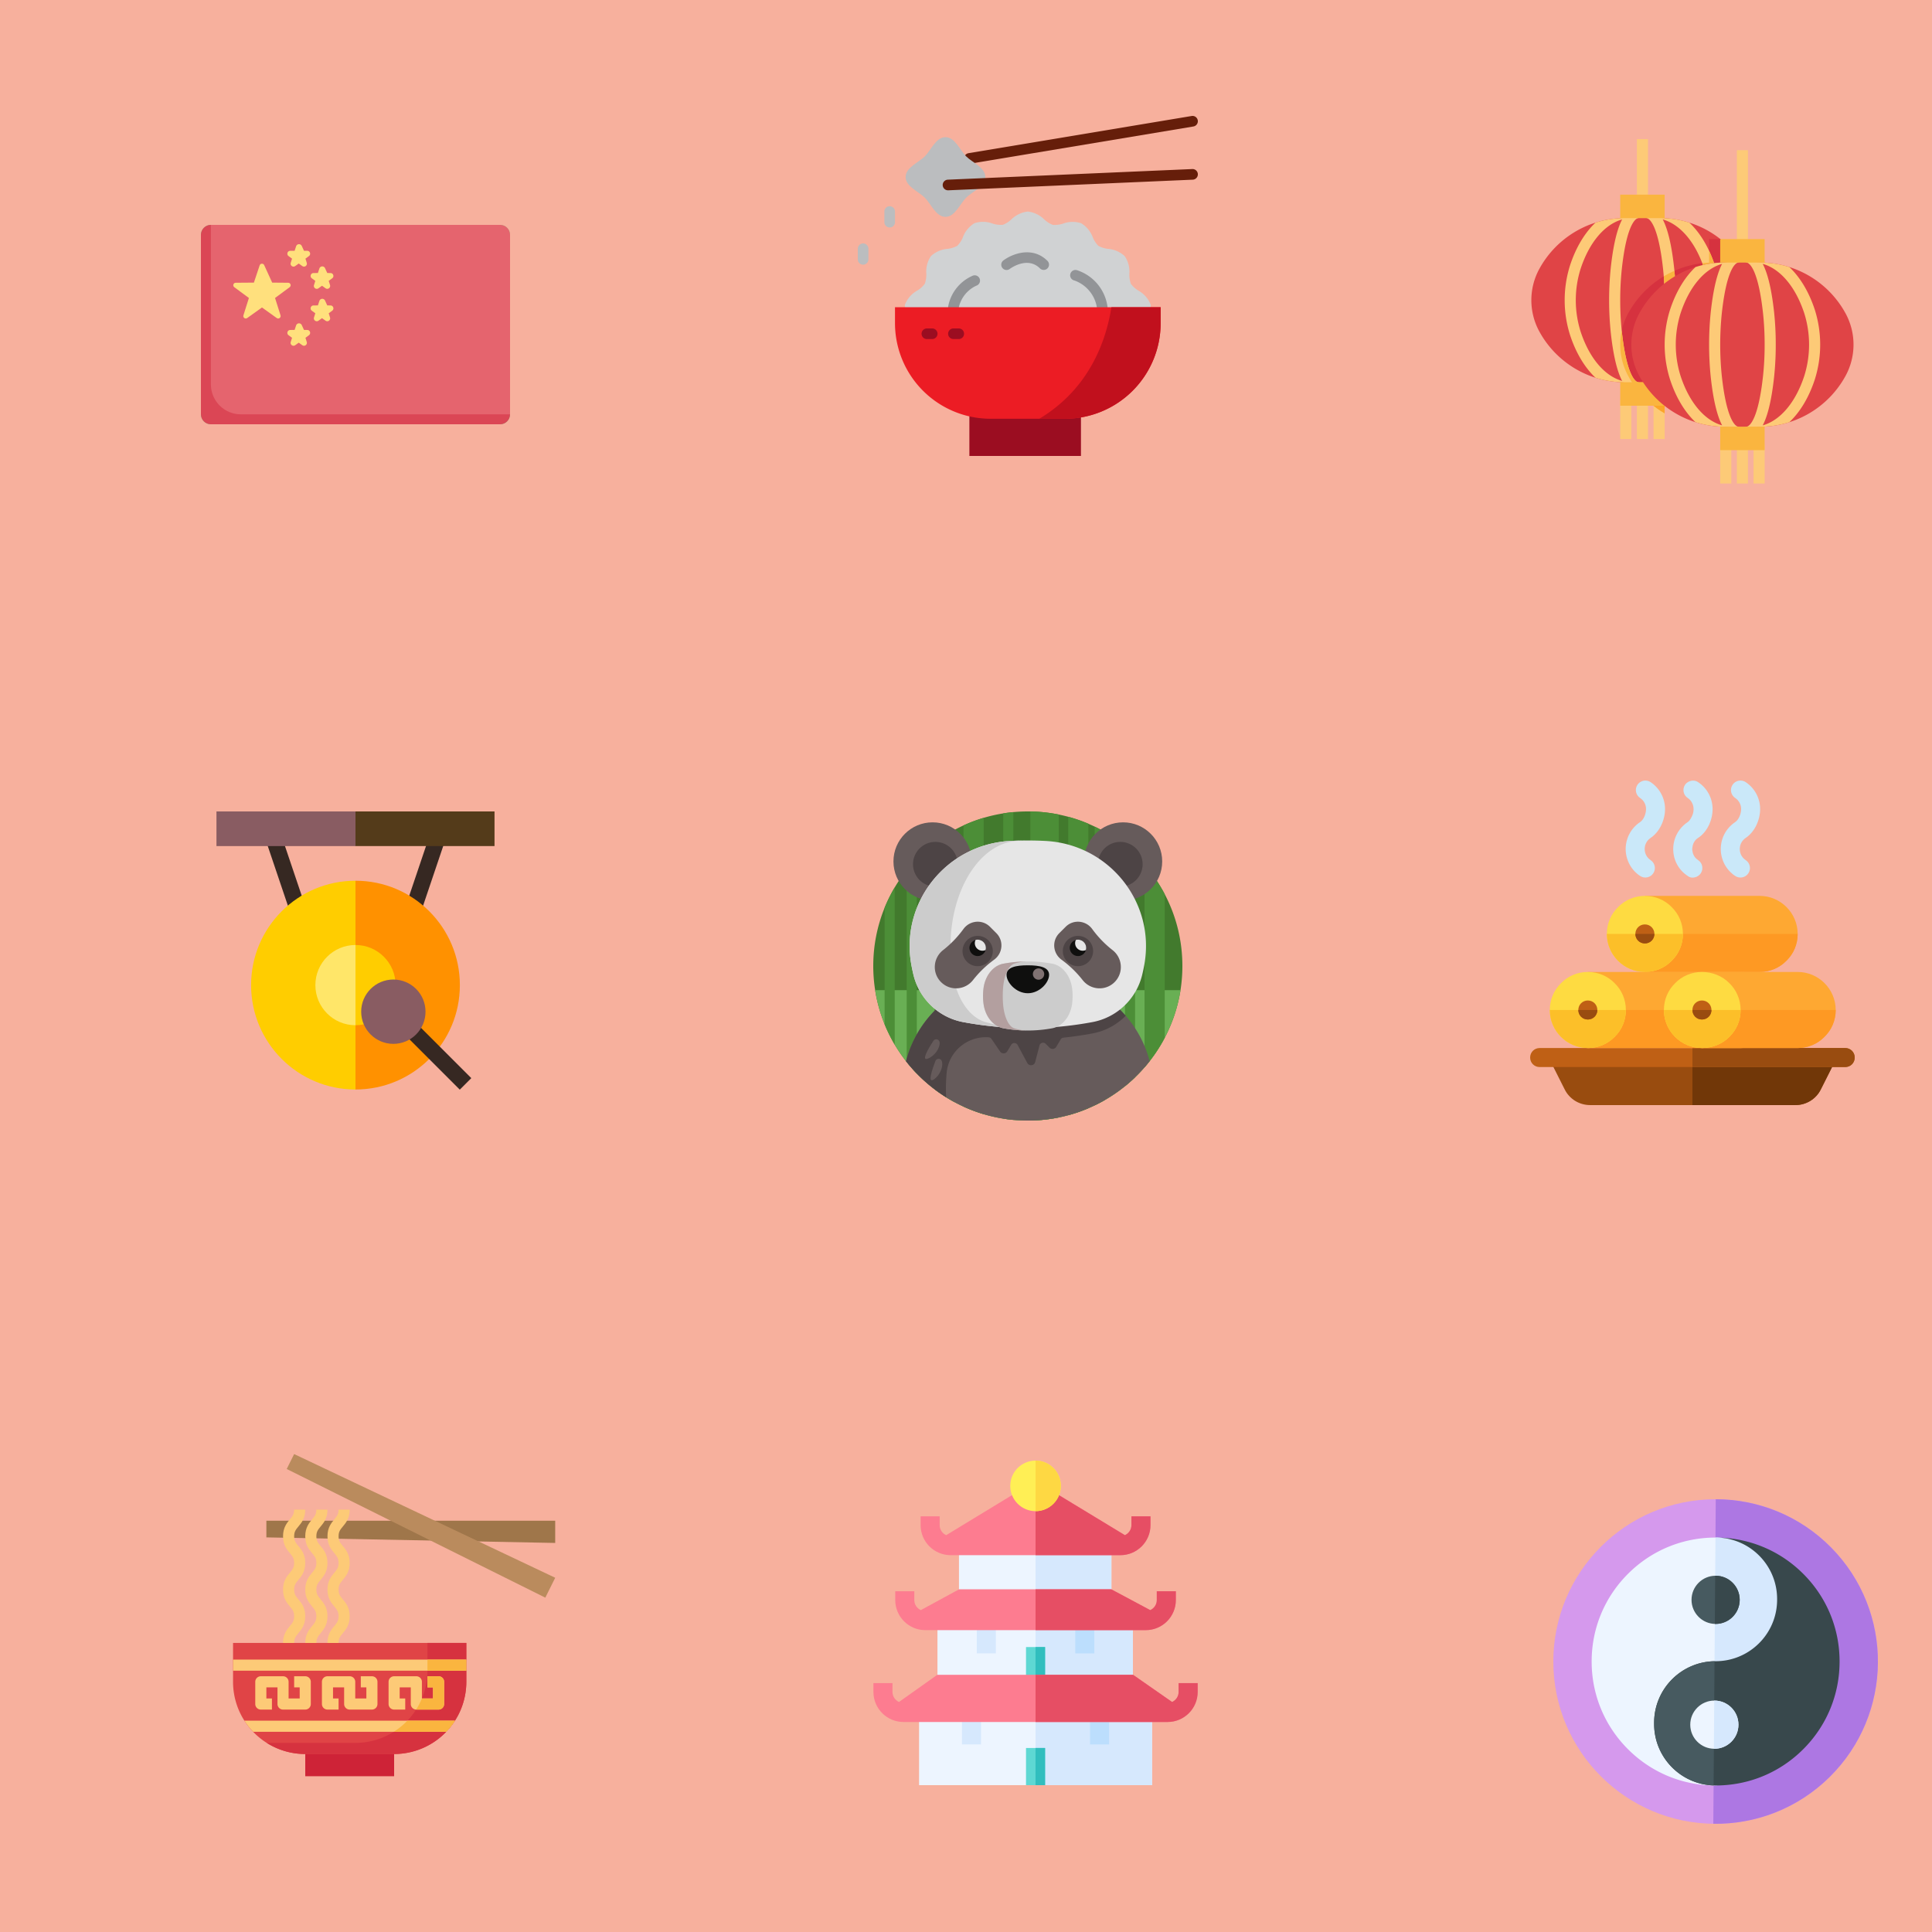 <svg version="1.1"
      xmlns="http://www.w3.org/2000/svg"
      xmlns:xlink="http://www.w3.org/1999/xlink"  id="snapshot-58687" width="250" height="250" viewBox="0 0 250 250"><desc>This image was made on Patterninja.com</desc><defs>
<!-- image 54116 -->
<g id="transformed-54116" data-image="54116" transform="translate(26, 22) rotate(0, 20, 20)"><g><svg version="1.1" width="40px" height="40px" viewBox="0 0 40 40"><g id="original-54116"><svg xmlns="http://www.w3.org/2000/svg" viewBox="0 0 512 512" xmlns:xlink="http://www.w3.org/1999/xlink" version="1.1" preserveAspectRatio="xMidYMid meet">
  <path d="M495.484 90.839H16.516L7.817 101v294.151c0 9.122 7.395 16.516 16.516 16.516H502l10-7.021v-297.29c0-9.123-7.395-16.517-16.516-16.517z" fill="rgba(149, 204, 129, 1)" stroke="none"/>
  <path d="M16.516 355.097V90.839C7.395 90.839 0 98.233 0 107.355v297.29c0 9.122 7.395 16.516 16.516 16.516h478.968c9.121 0 16.516-7.395 16.516-16.516H66.065c-27.365 0-49.549-22.183-49.549-49.548z" fill="rgba(125, 189, 128, 1)" stroke="none"/>
  <path d="M440.141 252.473L264.588 145.614a16.515 16.515 0 0 0-17.175 0L71.859 252.473c-2.643 1.609-2.643 5.446 0 7.054l175.553 106.859a16.515 16.515 0 0 0 17.175 0L440.14 259.527c2.644-1.609 2.644-5.445.001-7.054z" fill="rgba(255, 224, 125, 1)" stroke="none"/>
  <path d="M256 189.936c-24.565 0-45.998 13.407-57.382 33.302l-6.616 16.302a66.202 66.202 0 0 0-2.067 16.459c0 36.486 29.578 66.064 66.064 66.064 29.834 0 55.05-19.776 63.252-46.935l2.792-17.509c.013-.539.02-1.079.02-1.62.001-36.485-29.577-66.063-66.063-66.063z" fill="rgba(80, 85, 160, 1)" stroke="none"/>
  <path d="M192.002 239.541c45.894.372 89.785 12.681 127.25 35.589a65.88 65.88 0 0 0 2.792-17.509c-36.905-21.207-79.232-33.007-123.427-34.382a65.78 65.78 0 0 0-6.615 16.302z" fill="rgba(255, 255, 255, 1)" stroke="none"/>
</svg>
</g></svg></g></g>
<!-- /image 54116 -->

<!-- image 85395 -->
<g id="transformed-85395" data-image="85395" transform="translate(26, 22) rotate(0, 20, 20)"><g><svg version="1.1" width="40px" height="40px" viewBox="0 0 40 40"><g id="original-85395"><svg xmlns="http://www.w3.org/2000/svg" viewBox="0 0 512 512" xmlns:xlink="http://www.w3.org/1999/xlink" version="1.1" preserveAspectRatio="xMidYMid meet">
  <path d="M495.484 90.839H16.516L7.817 101v294.151c0 9.122 7.395 16.516 16.516 16.516H502l10-7.021v-297.29c0-9.123-7.395-16.517-16.516-16.517z" fill="rgba(229, 100, 110, 1)" stroke="none"/>
  <path d="M16.516 355.097V90.839C7.395 90.839 0 98.233 0 107.355v297.29c0 9.122 7.395 16.516 16.516 16.516h478.968c9.121 0 16.516-7.395 16.516-16.516H66.065c-27.365 0-49.549-22.183-49.549-49.548z" fill="rgba(219, 70, 85, 1)" stroke="none"/>
  <path d="M144.611 186.742l-26.589-.233-13.055-28.57c-1.233-3.699-6.465-3.699-7.699 0l-9.528 28.57-30.116.233c-3.899.03-5.516 5.006-2.379 7.323l24.227 17.891-9.084 28.714c-1.176 3.718 3.056 6.793 6.229 4.526l24.502-17.513 24.502 17.513c3.172 2.267 7.405-.808 6.229-4.526l-9.084-28.714 24.227-17.891c3.134-2.317 1.517-7.293-2.382-7.323z" fill="rgba(255, 224, 125, 1)" stroke="none"/>
  <path d="M176.121 133.827l-5.431-.048-3.653-7.995a5.04 5.04 0 0 0-9.367.5l-2.499 7.494-7.223.056c-4.63.036-6.55 5.944-2.825 8.695l5.81 4.291-2.179 6.886c-1.397 4.414 3.629 8.066 7.396 5.374l5.876-4.2 5.876 4.2c3.767 2.692 8.793-.959 7.396-5.374l-2.179-6.886 5.822-4.299c3.722-2.748 1.807-8.654-2.82-8.694z" fill="rgba(255, 224, 125, 1)" stroke="none"/>
  <path d="M176.121 264.924l-5.431-.048-3.653-7.995a5.04 5.04 0 0 0-9.367.5l-2.499 7.494-7.223.056c-4.63.036-6.55 5.944-2.825 8.695l5.81 4.291-2.179 6.886c-1.397 4.414 3.629 8.066 7.396 5.374l5.876-4.2 5.876 4.2c3.767 2.692 8.793-.959 7.396-5.374l-2.179-6.886 5.822-4.299c3.722-2.749 1.807-8.654-2.82-8.694z" fill="rgba(255, 224, 125, 1)" stroke="none"/>
  <path d="M214.658 224.321l-5.431-.048-3.653-7.995a5.04 5.04 0 0 0-9.367.5l-2.499 7.494-7.223.056c-4.63.036-6.55 5.944-2.825 8.695l5.81 4.291-2.179 6.886c-1.397 4.414 3.63 8.066 7.396 5.374l5.876-4.2 5.876 4.2c3.767 2.692 8.793-.959 7.396-5.374l-2.179-6.886 5.822-4.299c3.723-2.748 1.807-8.653-2.82-8.694z" fill="rgba(255, 224, 125, 1)" stroke="none"/>
  <path d="M214.658 170.644l-5.431-.048-3.653-7.995a5.04 5.04 0 0 0-9.367.5l-2.499 7.494-7.223.056c-4.63.036-6.55 5.944-2.825 8.695l5.81 4.291-2.179 6.886c-1.397 4.414 3.63 8.066 7.396 5.374l5.876-4.2 5.876 4.2c3.767 2.692 8.793-.959 7.396-5.374l-2.179-6.886 5.822-4.299c3.723-2.748 1.807-8.653-2.82-8.694z" fill="rgba(255, 224, 125, 1)" stroke="none"/>
</svg>
</g></svg></g></g>
<!-- /image 85395 -->

<!-- image 73749 -->
<g id="transformed-73749" data-image="73749" transform="translate(111, 15) rotate(0, 22, 22)"><g><svg version="1.1" width="44px" height="44px" viewBox="0 0 44 44"><g id="original-73749"><svg xmlns="http://www.w3.org/2000/svg" viewBox="0 0 64 64" data-name="Layer 2" xmlns:xlink="http://www.w3.org/1999/xlink" version="1.1" preserveAspectRatio="xMidYMid meet">
  <path d="M55.1 35.455a5.192 5.192 0 0 0-2.283-2.572 5 5 0 0 1-1.417-1.276 5.051 5.051 0 0 1-.289-1.92 5.166 5.166 0 0 0-.87-3.29 5.173 5.173 0 0 0-3.124-1.37 5.037 5.037 0 0 1-1.845-.577 5 5 0 0 1-1.047-1.607 5.189 5.189 0 0 0-2.183-2.643 5.15 5.15 0 0 0-3.386.062 5.079 5.079 0 0 1-1.944.248 4.954 4.954 0 0 1-1.592-1A5.222 5.222 0 0 0 32 18a5.222 5.222 0 0 0-3.119 1.5 4.95 4.95 0 0 1-1.593 1 5.084 5.084 0 0 1-1.944-.248 5.15 5.15 0 0 0-3.386-.062 5.182 5.182 0 0 0-2.178 2.646 5.014 5.014 0 0 1-1.047 1.607 5.037 5.037 0 0 1-1.845.577 5.176 5.176 0 0 0-3.125 1.37 5.169 5.169 0 0 0-.87 3.29 5.043 5.043 0 0 1-.289 1.919 4.984 4.984 0 0 1-1.418 1.276A5.2 5.2 0 0 0 8.9 35.456a1 1 0 0 0 .69 1.234.976.976 0 0 0 .272.038C10.3 36.729 23.268 39 32 39s21.876-2.154 22.406-2.311a1 1 0 0 0 .694-1.234z" fill="rgba(208, 210, 211, 1)" stroke="none"/>
  <path d="M46 37a1 1 0 0 1-.979-.8 6.476 6.476 0 0 0-4.262-5.227 1 1 0 1 1 .485-1.939A8.412 8.412 0 0 1 46.98 35.8a1 1 0 0 1-.78 1.18.975.975 0 0 1-.2.02z" fill="rgba(146, 148, 151, 1)" stroke="none"/>
  <path d="M28 29a1 1 0 0 1-.6-1.8c1.625-1.218 5.449-2.767 8.307.093a1 1 0 0 1-1.414 1.414c-2.359-2.358-5.557-.008-5.693.093a1 1 0 0 1-.6.2z" fill="rgba(146, 148, 151, 1)" stroke="none"/>
  <path d="M18 37a1 1 0 0 1-.971-1.242 7.862 7.862 0 0 1 4.654-5.706 1 1 0 0 1 .64 1.895 5.91 5.91 0 0 0-3.353 4.3A1 1 0 0 1 18 37z" fill="rgba(146, 148, 151, 1)" stroke="none"/>
  <path d="M21 9a1 1 0 0 1-.164-1.986l42-7a1 1 0 0 1 .329 1.973l-42 7A.958.958 0 0 1 21 9z" fill="rgba(102, 30, 10, 1)" stroke="none"/>
  <path d="M21 55.835h21V64H21z" fill="rgba(155, 13, 33, 1)" stroke="none"/>
  <path d="M24 11.5c0 1.795-2.435 2.713-3.611 3.889S18.295 19 16.5 19s-2.713-2.435-3.889-3.611S9 13.295 9 11.5s2.435-2.713 3.611-3.889S14.705 4 16.5 4s2.713 2.435 3.889 3.611S24 9.705 24 11.5z" fill="rgba(187, 189, 191, 1)" stroke="none"/>
  <path d="M16.48 6a6.386 6.386 0 0 0-1.192 1.436 11.943 11.943 0 0 1-1.263 1.593 11.838 11.838 0 0 1-1.593 1.263c-.469.329-1.342.942-1.435 1.231a6.392 6.392 0 0 0 1.435 1.192 11.8 11.8 0 0 1 1.593 1.263 11.908 11.908 0 0 1 1.263 1.593c.329.47.942 1.342 1.231 1.436a6.386 6.386 0 0 0 1.192-1.436 11.943 11.943 0 0 1 1.263-1.593 11.838 11.838 0 0 1 1.593-1.263A5.909 5.909 0 0 0 22 11.5a5.909 5.909 0 0 0-1.428-1.212 11.8 11.8 0 0 1-1.593-1.263 11.908 11.908 0 0 1-1.263-1.593C17.383 6.963 16.77 6.091 16.48 6z" fill="rgba(187, 189, 191, 1)" stroke="none"/>
  <path d="M57 36v3a18 18 0 0 1-18 18H25A18 18 0 0 1 7 39v-3z" fill="rgba(236, 28, 36, 1)" stroke="none"/>
  <path d="M57 36v3a18 18 0 0 1-18 18h-4.84c9.56-5.73 12.62-14.91 13.57-21z" fill="rgba(193, 16, 29, 1)" stroke="none"/>
  <path d="M1 28a1 1 0 0 1-1-1v-2a1 1 0 0 1 2 0v2a1 1 0 0 1-1 1z" fill="rgba(187, 189, 191, 1)" stroke="none"/>
  <path d="M6 21a1 1 0 0 1-1-1v-2a1 1 0 0 1 2 0v2a1 1 0 0 1-1 1z" fill="rgba(187, 189, 191, 1)" stroke="none"/>
  <path d="M17 14a1 1 0 0 1-.042-2l46-2a1 1 0 0 1 .087 2l-46 2z" fill="rgba(102, 30, 10, 1)" stroke="none"/>
  <path d="M19 42h-1a1 1 0 0 1 0-2h1a1 1 0 0 1 0 2z" fill="rgba(155, 13, 33, 1)" stroke="none"/>
  <path d="M14 42h-1a1 1 0 0 1 0-2h1a1 1 0 0 1 0 2z" fill="rgba(155, 13, 33, 1)" stroke="none"/>
</svg>
</g></svg></g></g>
<!-- /image 73749 -->

<!-- image 16105 -->
<g id="transformed-16105" data-image="16105" transform="translate(196, 18) rotate(0, 23, 23)"><g><svg version="1.1" width="46px" height="46px" viewBox="0 0 46 46"><g id="original-16105"><svg xmlns="http://www.w3.org/2000/svg" viewBox="0 0 512 512" xmlns:xlink="http://www.w3.org/1999/xlink" version="1.1" preserveAspectRatio="xMidYMid meet">
  <path d="M344 232a94.174 94.174 0 0 1-11.49 45.07 140.552 140.552 0 0 1-112.53 72.78l-7.91.61L192 352h-16l-6.19-.48-13.88-1.06-7.91-.61a140.516 140.516 0 0 1-112.53-72.78 94.151 94.151 0 0 1 0-90.14 140.552 140.552 0 0 1 112.53-72.78l7.91-.61L176 112h16l20.07 1.54 7.91.61a140.629 140.629 0 0 1 65.5 22.11q5.58 3.615 10.8 7.74a140.148 140.148 0 0 1 36.23 42.93A94.174 94.174 0 0 1 344 232z" fill="rgba(224, 68, 70, 1)" stroke="none"/>
  <path d="M344 232a94.174 94.174 0 0 1-11.49 45.07 140.552 140.552 0 0 1-112.53 72.78l-7.91.61L192 352h-16l-6.19-.48q-3.375-5.055-6.32-10.45a94.151 94.151 0 0 1 0-90.14 140.552 140.552 0 0 1 112.53-72.78l3.98-.31V144h16.28a140.148 140.148 0 0 1 36.23 42.93A94.174 94.174 0 0 1 344 232z" fill="rgba(214, 50, 63, 1)" stroke="none"/>
  <path d="M154.3 277.07c-.04-.39-.08-.78-.13-1.17A427.775 427.775 0 0 1 152 232a422.779 422.779 0 0 1 2.3-45.07c6.77-62.1 18.94-71.41 22.5-72.78l5.6-2.15H176l-20.07 1.54-7.91.61a140.214 140.214 0 0 0-31.6 6.14c-15.46 14.58-28.23 35.67-36.73 61.66a166.72 166.72 0 0 0 0 100.1c8.51 25.99 21.27 47.09 36.74 61.66a140.236 140.236 0 0 0 31.59 6.14l7.91.61 13.88 1.06 6.19.48h6.4l-5.6-2.15c-3.56-1.37-15.73-10.68-22.5-72.78zm-59.4 0a150.646 150.646 0 0 1 0-90.14c12.47-38.12 34.48-64.08 59.85-71.22-6.34 12.12-12.37 32.98-16.36 69.49a459.403 459.403 0 0 0 0 93.6c3.99 36.51 10.02 57.37 16.36 69.49-25.37-7.14-47.38-33.1-59.85-71.22z" fill="rgba(253, 202, 119, 1)" stroke="none"/>
  <path d="M288.31 181.95a185.555 185.555 0 0 0-8.31-21.07c-7.72-16.46-17.38-30.18-28.42-40.59a140.214 140.214 0 0 0-31.6-6.14l-7.91-.61L192 112h-6.4l5.6 2.15c3.56 1.37 15.73 10.68 22.5 72.78.38 3.47.72 7.06 1.01 10.74.85 10.91 1.29 22.59 1.29 34.33a422.779 422.779 0 0 1-2.3 45.07c-6.77 62.1-18.94 71.41-22.5 72.78l-5.6 2.15h6.4l20.07-1.54 7.91-.61a140.214 140.214 0 0 0 31.6-6.14c15.46-14.58 28.23-35.67 36.73-61.66a166.72 166.72 0 0 0 0-100.1zm-15.21 95.12c-12.47 38.12-34.48 64.08-59.85 71.22 6.34-12.12 12.37-32.98 16.36-69.49A441.981 441.981 0 0 0 232 232c0-14.58-.67-29.1-1.93-42.28-.14-1.52-.3-3.03-.46-4.52-3.99-36.51-10.02-57.37-16.36-69.49 23.5 6.61 44.12 29.38 56.94 63.01q1.53 4.005 2.91 8.21a150.646 150.646 0 0 1 0 90.14z" fill="rgba(253, 202, 119, 1)" stroke="none"/>
  <path d="M152 376h16v56h-16z" fill="rgba(253, 202, 119, 1)" stroke="none"/>
  <path d="M176 376h16v56h-16z" fill="rgba(253, 202, 119, 1)" stroke="none"/>
  <path d="M200 376h16v56h-16z" fill="rgba(253, 202, 119, 1)" stroke="none"/>
  <path d="M176-48h16V96h-16z" fill="rgba(253, 202, 119, 1)" stroke="none"/>
  <path d="M152 80h64v33.846h-64z" fill="rgba(250, 181, 63, 1)" stroke="none"/>
  <path d="M152 350.15h64V384h-64z" fill="rgba(250, 181, 63, 1)" stroke="none"/>
  <path d="M176.8 349.85l5.6 2.15H176l-6.19-.48q-3.375-5.055-6.32-10.45a94.15 94.15 0 0 1-9.32-65.17c.05.39.09.78.13 1.17 6.77 62.1 18.94 71.41 22.5 72.78z" fill="rgba(250, 181, 63, 1)" stroke="none"/>
  <path d="M296 232a163.003 163.003 0 0 1-7.69 50.05c-8.5 25.99-21.27 47.08-36.73 61.66a140.214 140.214 0 0 1-31.6 6.14l-7.91.61L192 352h-6.4l5.6-2.15c3.56-1.37 15.73-10.68 22.5-72.78A422.779 422.779 0 0 0 216 232c0-11.74-.44-23.42-1.29-34.33a135.239 135.239 0 0 1 15.36-7.95c1.26 13.18 1.93 27.7 1.93 42.28a441.981 441.981 0 0 1-2.39 46.8c-3.99 36.51-10.02 57.37-16.36 69.49 25.37-7.14 47.38-33.1 59.85-71.22a150.646 150.646 0 0 0 0-90.14q-1.38-4.2-2.91-8.21c1.93-.23 3.88-.42 5.83-.57l3.98-.31v-16.96a185.555 185.555 0 0 1 8.31 21.07A163.003 163.003 0 0 1 296 232z" fill="rgba(250, 181, 63, 1)" stroke="none"/>
  <path d="M216 376v19.11q-2.775-1.62-5.48-3.37-5.43-3.51-10.52-7.52V376z" fill="rgba(252, 165, 41, 1)" stroke="none"/>
  <path d="M216 350.15V384h-16.28a139.953 139.953 0 0 1-30.82-33.85z" fill="rgba(250, 181, 63, 1)" stroke="none"/>
  <path d="M488 296a94.174 94.174 0 0 1-11.49 45.07 140.552 140.552 0 0 1-112.53 72.78l-7.91.61L336 416h-16l-20.07-1.54-7.91-.61a140.516 140.516 0 0 1-112.53-72.78 94.151 94.151 0 0 1 0-90.14 140.552 140.552 0 0 1 112.53-72.78l7.91-.61L320 176h16l20.07 1.54 7.91.61a140.516 140.516 0 0 1 112.53 72.78A94.174 94.174 0 0 1 488 296z" fill="rgba(224, 68, 70, 1)" stroke="none"/>
  <path d="M320.8 178.15l5.6-2.15H320l-20.07 1.54-7.91.61a140.215 140.215 0 0 0-31.6 6.14c-15.46 14.58-28.23 35.67-36.73 61.66a166.72 166.72 0 0 0 0 100.1c8.51 25.99 21.27 47.09 36.74 61.66a140.237 140.237 0 0 0 31.59 6.14l7.91.61L320 416h6.4l-5.6-2.15c-3.56-1.37-15.73-10.68-22.5-72.78a442.73 442.73 0 0 1 0-90.14c6.77-62.1 18.94-71.41 22.5-72.78zM282.39 342.8c3.99 36.51 10.02 57.37 16.36 69.49-25.37-7.14-47.38-33.1-59.85-71.22a150.646 150.646 0 0 1 0-90.14c12.47-38.12 34.48-64.08 59.85-71.22-6.34 12.12-12.37 32.98-16.36 69.49a459.403 459.403 0 0 0 0 93.6z" fill="rgba(253, 202, 119, 1)" stroke="none"/>
  <path d="M432.31 245.95c-8.5-25.99-21.27-47.08-36.73-61.66a140.215 140.215 0 0 0-31.6-6.14l-7.91-.61L336 176h-6.4l5.6 2.15c3.56 1.37 15.73 10.68 22.5 72.78A422.778 422.778 0 0 1 360 296a422.778 422.778 0 0 1-2.3 45.07c-6.77 62.1-18.94 71.41-22.5 72.78l-5.6 2.15h6.4l20.07-1.54 7.91-.61a140.215 140.215 0 0 0 31.6-6.14c15.46-14.58 28.23-35.67 36.73-61.66a166.72 166.72 0 0 0 0-100.1zm-15.21 95.12c-12.47 38.12-34.48 64.08-59.85 71.22 6.34-12.12 12.37-32.98 16.36-69.49A441.997 441.997 0 0 0 376 296a441.997 441.997 0 0 0-2.39-46.8c-3.99-36.51-10.02-57.37-16.36-69.49 25.37 7.14 47.38 33.1 59.85 71.22a150.646 150.646 0 0 1 0 90.14z" fill="rgba(253, 202, 119, 1)" stroke="none"/>
  <path d="M296 440h16v56h-16z" fill="rgba(253, 202, 119, 1)" stroke="none"/>
  <path d="M320 440h16v56h-16z" fill="rgba(253, 202, 119, 1)" stroke="none"/>
  <path d="M344 440h16v56h-16z" fill="rgba(253, 202, 119, 1)" stroke="none"/>
  <path d="M320 16h16v144h-16z" fill="rgba(253, 202, 119, 1)" stroke="none"/>
  <path d="M296 144h64v33.846h-64z" fill="rgba(250, 181, 63, 1)" stroke="none"/>
  <path d="M296 414.154h64V448h-64z" fill="rgba(250, 181, 63, 1)" stroke="none"/>
</svg>
</g></svg></g></g>
<!-- /image 16105 -->

<!-- image 94431 -->
<g id="transformed-94431" data-image="94431" transform="translate(28, 105) rotate(0, 18, 18)"><g><svg version="1.1" width="36px" height="36px" viewBox="0 0 36 36"><g id="original-94431"><svg xmlns="http://www.w3.org/2000/svg" viewBox="0 0 512.001 512.001" xmlns:xlink="http://www.w3.org/1999/xlink" version="1.1" preserveAspectRatio="xMidYMid meet">
  <path d="M136.306 187.358L90.082 50.465l28.421-9.597 46.224 136.893z" fill="rgba(54, 40, 34, 1)" stroke="none"/>
  <path d="M375.702 187.362l-28.42-9.596 46.223-136.893 28.42 9.597z" fill="rgba(54, 40, 34, 1)" stroke="none"/>
  <path d="M256 127.509l-20.016 192.108L256 511.724c106.098 0 192.108-86.01 192.108-192.108S362.099 127.509 256 127.509z" fill="rgba(255, 145, 0, 1)" stroke="none"/>
  <path d="M63.892 319.616c0 106.098 86.01 192.108 192.108 192.108V127.509c-106.098 0-192.108 86.009-192.108 192.107z" fill="rgba(255, 205, 0, 1)" stroke="none"/>
  <path d="M329.833 319.616c0-40.776-33.056-73.832-73.832-73.832l-20.016 73.832L256 393.449c40.777 0 73.833-33.056 73.833-73.833z" fill="rgba(255, 205, 0, 1)" stroke="none"/>
  <path d="M182.168 319.616c0 40.776 33.056 73.832 73.832 73.832V245.784c-40.776 0-73.832 33.056-73.832 73.832z" fill="rgba(255, 230, 105, 1)" stroke="none"/>
  <path d="M447.945 512.007L330.63 394.693l21.213-21.213 117.314 117.314z" fill="rgba(54, 40, 34, 1)" stroke="none"/>
  <circle cx="325.69" cy="368.54" r="59.2" fill="rgba(137, 92, 98, 1)" stroke="none"/>
  <path d="M511.863 0H256l-20.016 31.877L256 63.754h255.863z" fill="rgba(84, 59, 26, 1)" stroke="none"/>
  <path d="M.138 0h255.86v63.754H.138z" fill="rgba(137, 92, 98, 1)" stroke="none"/>
</svg>
</g></svg></g></g>
<!-- /image 94431 -->

<!-- image 70101 -->
<g id="transformed-70101" data-image="70101" transform="translate(113, 105) rotate(0, 20, 20)"><g><svg version="1.1" width="40px" height="40px" viewBox="0 0 40 40"><g id="original-70101"><svg xmlns="http://www.w3.org/2000/svg" viewBox="0 0 512 512" xmlns:xlink="http://www.w3.org/1999/xlink" version="1.1" preserveAspectRatio="xMidYMid meet">
  <path d="M511.999 255.999c0 13.605-1.066 26.958-3.114 39.988C489.691 418.376 383.78 511.999 256 511.999S22.309 418.376 3.114 295.988A257.398 257.398 0 0 1 0 256c0-34.126 6.677-66.706 18.808-96.486a254.666 254.666 0 0 1 16.718-33.698 256.141 256.141 0 0 1 19.853-28.85 254.083 254.083 0 0 1 16.718-19.048 256.614 256.614 0 0 1 29.257-25.945 255.18 255.18 0 0 1 33.437-21.514 247.661 247.661 0 0 1 14.629-7.283 252.16 252.16 0 0 1 33.437-12.57 253.427 253.427 0 0 1 32.392-7.377 251.44 251.44 0 0 1 16.718-2.111A257.257 257.257 0 0 1 256 0c1.4 0 2.79.01 4.18.042A256.066 256.066 0 0 1 307.2 5.12a251.195 251.195 0 0 1 15.673 3.709 251.678 251.678 0 0 1 33.437 11.577 235.38 235.38 0 0 1 10.449 4.733 252.036 252.036 0 0 1 16.718 8.808 256.214 256.214 0 0 1 33.437 22.946 255.085 255.085 0 0 1 16.718 14.764 259.49 259.49 0 0 1 15.673 16.499 256.425 256.425 0 0 1 33.437 48.891c18.683 35.538 29.257 76.018 29.257 118.952z" fill="rgba(66, 122, 45, 1)" stroke="none"/>
  <path d="M508.886 295.988c-4.399 28.097-13.385 54.669-26.143 78.952a256.771 256.771 0 0 1-33.437 48.891 257.276 257.276 0 0 1-32.391 31.284 257.025 257.025 0 0 1-33.437 22.935 251.813 251.813 0 0 1-16.718 8.808 229.786 229.786 0 0 1-10.449 4.733 252.372 252.372 0 0 1-33.437 11.577 251.363 251.363 0 0 1-15.673 3.709 256.066 256.066 0 0 1-47.02 5.078c-1.39.031-2.779.042-4.18.042-8.108 0-16.123-.376-24.033-1.108a258.25 258.25 0 0 1-16.718-2.121 253.853 253.853 0 0 1-32.392-7.377 252.79 252.79 0 0 1-33.437-12.57 254.305 254.305 0 0 1-14.629-7.283 255.18 255.18 0 0 1-33.437-21.514A257.483 257.483 0 0 1 55.38 415.02a255.917 255.917 0 0 1-19.853-28.839 254.863 254.863 0 0 1-16.718-33.719 253.81 253.81 0 0 1-15.694-56.477l505.771.003z" fill="rgba(105, 175, 84, 1)" stroke="none"/>
  <path d="M482.742 137.049V374.94a256.771 256.771 0 0 1-33.437 48.891V88.158a256.287 256.287 0 0 1 33.437 48.891z" fill="rgba(76, 142, 55, 1)" stroke="none"/>
  <path d="M356.31 20.407v471.185a252.372 252.372 0 0 1-33.437 11.577V8.829a251.583 251.583 0 0 1 33.437 11.578z" fill="rgba(76, 142, 55, 1)" stroke="none"/>
  <path d="M134.792 30.459V481.54a255.18 255.18 0 0 1-33.437-21.514V51.973a255.247 255.247 0 0 1 33.437-21.514z" fill="rgba(76, 142, 55, 1)" stroke="none"/>
  <path d="M182.857 10.606v490.788a252.79 252.79 0 0 1-33.437-12.57V23.176a252.125 252.125 0 0 1 33.437-12.57z" fill="rgba(76, 142, 55, 1)" stroke="none"/>
  <path d="M433.632 71.659V440.34a255.215 255.215 0 0 1-16.718 14.775V56.895a254.791 254.791 0 0 1 16.718 14.764z" fill="rgba(76, 142, 55, 1)" stroke="none"/>
  <path d="M35.527 125.816v260.367a254.863 254.863 0 0 1-16.718-33.719v-192.95a254.666 254.666 0 0 1 16.718-33.698z" fill="rgba(76, 142, 55, 1)" stroke="none"/>
  <path d="M72.098 77.918v356.163a255.993 255.993 0 0 1-16.718-19.059V96.966a254.281 254.281 0 0 1 16.718-19.048z" fill="rgba(76, 142, 55, 1)" stroke="none"/>
  <path d="M383.477 33.949V478.05a251.813 251.813 0 0 1-16.718 8.808V25.14a251.577 251.577 0 0 1 16.718 8.809z" fill="rgba(76, 142, 55, 1)" stroke="none"/>
  <path d="M231.967 1.118v509.773a258.25 258.25 0 0 1-16.718-2.121V3.229a250.78 250.78 0 0 1 16.718-2.111z" fill="rgba(76, 142, 55, 1)" stroke="none"/>
  <path d="M307.2 5.12v501.759a256.066 256.066 0 0 1-47.02 5.078V.042A256.066 256.066 0 0 1 307.2 5.12z" fill="rgba(76, 142, 55, 1)" stroke="none"/>
  <path d="M457.728 413.633C410.864 473.516 337.93 512 256 512s-154.864-38.484-201.728-98.366c7.199-28.003 20.929-53.708 39.612-75.191 31.932-36.728 78.346-61.158 131.427-63.843a607.599 607.599 0 0 1 61.377 0c53.081 2.685 99.495 27.115 131.427 63.843 18.683 21.483 32.413 47.187 39.613 75.19z" fill="rgba(102, 91, 91, 1)" stroke="none"/>
  <circle cx="413.779" cy="82.829" r="64.784" fill="rgba(102, 91, 91, 1)" stroke="none"/>
  <circle cx="409.15" cy="87.447" r="37.012" fill="rgba(77, 68, 69, 1)" stroke="none"/>
  <circle cx="98.221" cy="82.829" r="64.784" fill="rgba(102, 91, 91, 1)" stroke="none"/>
  <circle cx="102.839" cy="87.447" r="37.012" fill="rgba(77, 68, 69, 1)" stroke="none"/>
  <path d="M418.116 338.443c-31.932-36.728-78.346-61.158-131.427-63.843a598.116 598.116 0 0 0-33.813-.752c.209-.01.408-.01.616-.021-.742.01-1.494.021-2.236.021-1.327.01-2.654.021-3.981.042-1.264.021-2.529.052-3.793.073-1.191.021-2.382.042-3.574.073l-3.96.125c-1.118.042-2.247.073-3.365.115-2.424.094-4.848.199-7.272.324-84.156 4.253-151.531 63.164-171.039 139.034a257.44 257.44 0 0 0 66.455 59.747 277.702 277.702 0 0 1 .867-40.761c3.371-35.247 34.523-60.941 69.499-58.533a6.194 6.194 0 0 1 4.686 2.674l14.286 20.883c2.911 4.256 9.25 4.067 11.903-.354l6.432-10.72c2.456-4.092 8.432-3.951 10.691.252l16.031 29.818c3.046 5.664 11.458 4.655 13.077-1.569l7.119-27.379c1.196-4.602 6.939-6.164 10.302-2.801l6.399 6.399c3.264 3.264 8.729 2.578 11.085-1.392l7.278-12.263a6.145 6.145 0 0 1 4.657-2.971 590.152 590.152 0 0 0 48.104-6.975c21.296-3.981 40.323-14.409 54.973-29.246z" fill="rgba(77, 68, 69, 1)" stroke="none"/>
  <path d="M284.951 48.852a572.999 572.999 0 0 0-57.908 0C121.784 54.176 44.327 150.122 63.045 253.841a296.819 296.819 0 0 0 3.508 16.673c9.611 40.004 41.861 70.799 82.3 78.368 71.43 13.369 142.859 13.369 214.289 0 40.44-7.569 72.689-38.364 82.3-78.368a298.09 298.09 0 0 0 3.508-16.673c18.717-103.719-58.74-199.665-163.999-204.989z" fill="rgba(230, 230, 230, 1)" stroke="none"/>
  <path d="M255.997 358.915c-35.715 0-71.429-3.344-107.144-10.031-40.437-7.565-72.693-38.358-82.296-78.367a296.283 296.283 0 0 1-3.511-16.677C44.332 150.124 121.78 54.182 227.043 48.853c8.861-.439 17.721-.69 26.593-.721a250.6 250.6 0 0 0-16.572.721c-68.827 5.329-119.473 101.271-107.238 204.988a433.507 433.507 0 0 0 2.299 16.677c6.28 40.009 27.366 70.802 53.812 78.367 23.353 6.687 46.706 10.03 70.06 10.03z" fill="rgba(204, 204, 204, 1)" stroke="none"/>
  <g>
    <path d="M318.647 191.077l-10.497 10.497c-12.634 12.634-10.792 33.449 3.653 43.966a175.857 175.857 0 0 1 34.973 33.758c13.137 16.772 37.899 18.432 52.964 3.368 15.064-15.064 13.403-39.826-3.368-52.964a175.807 175.807 0 0 1-33.759-34.973c-10.517-14.443-31.332-16.286-43.966-3.652z" fill="rgba(102, 91, 91, 1)" stroke="none"/>
    <path d="M193.347 191.077l10.497 10.497c12.634 12.634 10.792 33.449-3.653 43.966a175.857 175.857 0 0 0-34.973 33.758c-13.137 16.772-37.899 18.432-52.964 3.368-15.064-15.064-13.403-39.826 3.368-52.964a175.774 175.774 0 0 0 33.758-34.973c10.518-14.443 31.333-16.286 43.967-3.652z" fill="rgba(102, 91, 91, 1)" stroke="none"/>
  </g>
  <path d="M296.539 359.117c-27.027 4.993-54.056 4.993-81.083 0-16.794-3.102-30.328-19.763-32.924-41.374a100.922 100.922 0 0 1 0-24.167c2.596-21.609 16.13-38.271 32.924-41.374 27.023-4.991 54.047-4.993 81.07-.002 17.152 3.167 30.694 20.499 33.078 42.62a100.93 100.93 0 0 1-.142 22.922c-2.596 21.612-16.13 38.273-32.923 41.375z" fill="rgba(204, 204, 204, 1)" stroke="none"/>
  <path d="M233.328 359.117c7.083 2.33 14.167 3.584 21.251 3.73-13.043-.084-26.087-1.327-39.121-3.73-16.799-3.103-30.333-19.769-32.929-41.378a101.45 101.45 0 0 1 0-24.168c2.597-21.608 16.13-38.275 32.929-41.367 13.043-2.414 26.087-3.657 39.129-3.741-7.083.146-14.176 1.4-21.259 3.741-9.395 3.093-16.96 19.759-18.414 41.367a182.16 182.16 0 0 0 0 24.168c1.454 21.609 9.019 38.275 18.414 41.378z" fill="rgba(179, 159, 159, 1)" stroke="none"/>
  <path d="M291.243 270.638c0 12.774-15.78 30.473-35.245 30.473s-35.245-17.699-35.245-30.473 15.78-15.786 35.245-15.786 35.245 3.013 35.245 15.786z" fill="rgba(15, 15, 14, 1)" stroke="none"/>
  <circle cx="273.763" cy="269.343" r="9.404" fill="rgba(128, 114, 114, 1)" stroke="none"/>
  <g>
    <path d="M339.068 256.283c-13.828 0-25.078-11.249-25.078-25.077 0-11.319 7.628-21.275 18.55-24.213a25.171 25.171 0 0 1 6.527-.864c13.828 0 25.077 11.249 25.077 25.077 0 2.194-.29 4.389-.864 6.523-2.936 10.926-12.892 18.554-24.212 18.554z" fill="rgba(77, 68, 69, 1)" stroke="none"/>
    <path d="M172.926 256.283c-13.828 0-25.077-11.249-25.077-25.077 0-11.319 7.628-21.275 18.55-24.213a25.171 25.171 0 0 1 6.527-.864c13.828 0 25.077 11.249 25.077 25.077 0 2.194-.29 4.389-.864 6.523-2.938 10.926-12.894 18.554-24.213 18.554z" fill="rgba(77, 68, 69, 1)" stroke="none"/>
  </g>
  <g>
    <path d="M352.652 225.981c0 1.223-.167 2.414-.47 3.542-1.557 5.789-6.834 10.041-13.113 10.041-7.502 0-13.584-6.081-13.584-13.584 0-6.28 4.253-11.557 10.041-13.113 1.128-.303 2.32-.47 3.542-.47 7.502 0 13.584 6.081 13.584 13.584z" fill="rgba(15, 15, 14, 1)" stroke="none"/>
    <circle cx="172.931" cy="225.98" r="13.584" fill="rgba(15, 15, 14, 1)" stroke="none"/>
  </g>
  <g>
    <path d="M352.652 225.981c0 1.223-.167 2.414-.47 3.542a12.536 12.536 0 0 1-5.277 1.16c-6.928 0-12.539-5.611-12.539-12.539 0-1.881.418-3.678 1.16-5.277 1.128-.303 2.32-.47 3.542-.47 7.502 0 13.584 6.081 13.584 13.584z" fill="rgba(230, 230, 230, 1)" stroke="none"/>
    <path d="M186.509 225.981c0 1.223-.167 2.414-.47 3.542a12.536 12.536 0 0 1-5.277 1.16c-6.928 0-12.539-5.611-12.539-12.539 0-1.881.418-3.678 1.16-5.277 1.128-.303 2.32-.47 3.542-.47 7.503 0 13.584 6.081 13.584 13.584z" fill="rgba(230, 230, 230, 1)" stroke="none"/>
  </g>
  <g>
    <path d="M99.538 379.982c2.834-4.355 9.692-2.907 10.326 2.251 1.17 9.539-8.215 22.912-19.569 27.238-11.782 4.487 1.859-18.143 9.243-29.489z" fill="rgba(102, 91, 91, 1)" stroke="none"/>
    <path d="M102.935 413.36c1.875-4.846 8.885-4.843 10.568.072 3.113 9.093-3.312 24.115-13.529 30.689-10.604 6.823-1.924-18.135 2.961-30.761z" fill="rgba(102, 91, 91, 1)" stroke="none"/>
  </g>
</svg>
</g></svg></g></g>
<!-- /image 70101 -->

<!-- image 93257 -->
<g id="transformed-93257" data-image="93257" transform="translate(198, 101) rotate(0, 21, 21)"><g><svg version="1.1" width="42px" height="42px" viewBox="0 0 42 42"><g id="original-93257"><svg xmlns="http://www.w3.org/2000/svg" viewBox="0 0 512 512" xmlns:xlink="http://www.w3.org/1999/xlink" version="1.1" preserveAspectRatio="xMidYMid meet">
  <path d="M173.427 150.521c-14.238-9.492-22.734-25.371-22.734-42.48s8.496-32.988 22.734-42.48c5.962-3.97 9.375-13.356 9.375-20.52s-3.413-13.55-9.375-17.52c-6.885-4.585-8.76-13.901-4.16-20.801 4.585-6.899 13.857-8.774 20.801-4.16 14.238 9.492 22.734 25.371 22.734 42.48s-8.496 35.988-22.734 45.48c-5.962 3.97-9.375 10.356-9.375 17.52s3.413 13.55 9.375 17.52c6.899 4.6 8.76 13.901 4.16 20.801-4.524 6.797-13.792 8.806-20.801 4.16z" fill="rgba(202, 232, 249, 1)" stroke="none"/>
  <path d="M256 105.471c-.3.899-.3 1.8-.3 2.699 0 .901 0 1.8.3 2.701.601 6 3.9 11.4 9 14.7 6.901 4.501 8.701 13.801 4.2 20.7-2.999 4.501-8.101 6.899-13.2 6.899-2.401 0-5.4-.899-7.5-2.699-14.399-9.3-22.8-25.201-22.8-42.301s8.401-32.999 22.8-42.599c3.6-2.401 6-7.4 7.5-11 1.199-2.701 1.8-6.4 1.8-9.401 0-2.999-.601-5.999-1.8-8.699-1.5-3.6-3.9-6.599-7.5-9-6.899-4.501-8.699-13.801-4.2-20.7 2.701-3.9 7.2-6.301 11.7-6.601 3.3-.298 6.301.601 9 2.401 14.401 9.6 22.8 25.499 22.8 42.599s-8.399 36.001-22.8 45.301c-5.4 3.3-8.399 9-9 15z" fill="rgba(202, 232, 249, 1)" stroke="none"/>
  <path d="M323.427 150.521c-14.238-9.492-22.734-25.371-22.734-42.48s8.496-32.988 22.734-42.48c5.962-3.97 9.375-13.356 9.375-20.52s-3.413-13.55-9.375-17.52c-6.885-4.585-8.76-13.901-4.16-20.801 4.585-6.899 13.857-8.774 20.801-4.16 14.238 9.492 22.734 25.371 22.734 42.48s-8.496 35.988-22.734 45.48c-5.962 3.97-9.375 10.356-9.375 17.52s3.413 13.55 9.375 17.52c6.899 4.6 8.76 13.901 4.16 20.801-4.524 6.797-13.792 8.806-20.801 4.16z" fill="rgba(202, 232, 249, 1)" stroke="none"/>
  <path d="M482 436.971c0 2.401-.601 4.501-1.5 6.599l-21.901 43.5c-7.5 15.3-23.099 24.901-40.199 24.901H94.6c-17.1 0-32.699-9.6-40.199-24.901L32.5 443.57c-.899-2.098-1.5-4.199-1.5-6.599h451z" fill="rgba(153, 76, 15, 1)" stroke="none"/>
  <path d="M482 436.971c0 2.401-.601 4.501-1.5 6.599l-21.901 43.5c-7.5 15.3-23.099 24.901-40.199 24.901H256v-75h226z" fill="rgba(113, 55, 8, 1)" stroke="none"/>
  <path d="M512 436.971c0 8.401-6.599 15-15 15H15c-8.401 0-15-6.599-15-15s6.599-15 15-15h482c8.401 0 15 6.599 15 15z" fill="rgba(191, 96, 21, 1)" stroke="none"/>
  <path d="M512 436.971c0 8.401-6.599 15-15 15H256v-30h241c8.401 0 15 6.599 15 15z" fill="rgba(153, 76, 16, 1)" stroke="none"/>
  <path d="M422 241.971c0 16.5-6.599 31.5-17.701 42.299-10.8 11.102-25.8 17.701-42.299 17.701H181v-120h181c32.999 0 60 27.001 60 60z" fill="rgba(254, 168, 50, 1)" stroke="none"/>
  <path d="M422 241.971c0 16.5-6.599 31.5-17.701 42.299-10.8 11.102-25.8 17.701-42.299 17.701H181v-60h241z" fill="rgba(254, 153, 35, 1)" stroke="none"/>
  <path d="M241 241.971c0 16.5-6.599 31.5-17.701 42.299-10.8 11.102-25.8 17.701-42.299 17.701-32.999 0-60-27.001-60-60 0-16.5 6.599-31.5 17.701-42.299 10.8-11.102 25.8-17.701 42.299-17.701s31.5 6.599 42.299 17.701C234.401 210.471 241 225.471 241 241.971z" fill="rgba(254, 219, 65, 1)" stroke="none"/>
  <path d="M241 241.971c0 16.5-6.599 31.5-17.701 42.299-10.8 11.102-25.8 17.701-42.299 17.701-32.999 0-60-27.001-60-60h120z" fill="rgba(252, 191, 41, 1)" stroke="none"/>
  <path d="M196 241.971c0 8.401-6.599 15-15 15s-15-6.599-15-15 6.599-15 15-15 15 6.599 15 15z" fill="rgba(191, 96, 21, 1)" stroke="none"/>
  <path d="M196 241.971c0 8.401-6.599 15-15 15s-15-6.599-15-15h30z" fill="rgba(153, 76, 16, 1)" stroke="none"/>
  <path d="M392 361.971c0 16.5-6.599 31.5-17.701 42.299-10.8 11.102-25.8 17.701-42.299 17.701H91v-120h241c32.999 0 60 27.001 60 60z" fill="rgba(254, 168, 50, 1)" stroke="none"/>
  <path d="M392 361.971c0 16.5-6.599 31.5-17.701 42.299-10.8 11.102-25.8 17.701-42.299 17.701H91v-60h301z" fill="rgba(254, 153, 35, 1)" stroke="none"/>
  <path d="M151 361.971c0 16.5-6.599 31.5-17.701 42.299-10.8 11.102-25.8 17.701-42.299 17.701-32.999 0-60-27.001-60-60 0-16.5 6.599-31.5 17.701-42.299C59.5 308.57 74.5 301.971 91 301.971s31.5 6.599 42.299 17.701C144.401 330.471 151 345.471 151 361.971z" fill="rgba(254, 219, 65, 1)" stroke="none"/>
  <path d="M151 361.971c0 16.5-6.599 31.5-17.701 42.299-10.8 11.102-25.8 17.701-42.299 17.701-32.999 0-60-27.001-60-60h120z" fill="rgba(252, 191, 41, 1)" stroke="none"/>
  <path d="M106 361.971c0 8.401-6.599 15-15 15s-15-6.599-15-15 6.599-15 15-15 15 6.599 15 15z" fill="rgba(191, 96, 21, 1)" stroke="none"/>
  <path d="M106 361.971c0 8.401-6.599 15-15 15s-15-6.599-15-15h30z" fill="rgba(153, 76, 16, 1)" stroke="none"/>
  <path d="M482 361.971c0 16.5-6.599 31.5-17.701 42.299-10.8 11.102-25.8 17.701-42.299 17.701H271v-120h151c32.999 0 60 27.001 60 60z" fill="rgba(254, 168, 50, 1)" stroke="none"/>
  <path d="M482 361.971c0 16.5-6.599 31.5-17.701 42.299-10.8 11.102-25.8 17.701-42.299 17.701H271v-60h211z" fill="rgba(254, 153, 35, 1)" stroke="none"/>
  <path d="M332 361.971c0 16.5-6.599 31.5-17.701 42.299-10.8 11.102-26.8 17.701-43.299 17.701-32.999 0-60-27.001-60-60 0-16.5 6.599-31.5 17.701-42.299 10.8-11.102 25.8-17.701 42.299-17.701s32.5 6.599 43.299 17.701C325.401 330.471 332 345.471 332 361.971z" fill="rgba(254, 219, 65, 1)" stroke="none"/>
  <path d="M332 361.971c0 16.5-6.599 31.5-17.701 42.299-10.8 11.102-26.8 17.701-43.299 17.701-32.999 0-60-27.001-60-60h121z" fill="rgba(252, 191, 41, 1)" stroke="none"/>
  <path d="M286 361.971c0 8.401-6.599 15-15 15s-15-6.599-15-15 6.599-15 15-15 15 6.599 15 15z" fill="rgba(191, 96, 21, 1)" stroke="none"/>
  <path d="M286 361.971c0 8.401-6.599 15-15 15s-15-6.599-15-15h30z" fill="rgba(153, 76, 16, 1)" stroke="none"/>
</svg>
</g></svg></g></g>
<!-- /image 93257 -->

<!-- image 93968 -->
<g id="transformed-93968" data-image="93968" transform="translate(28, 186) rotate(0, 23, 23)"><g><svg version="1.1" width="46px" height="46px" viewBox="0 0 46 46"><g id="original-93968"><svg xmlns="http://www.w3.org/2000/svg" viewBox="0 0 512 512" xmlns:xlink="http://www.w3.org/1999/xlink" version="1.1" preserveAspectRatio="xMidYMid meet">
  <path d="M128 421h128v67H128z" fill="rgba(206, 35, 55, 1)" stroke="none"/>
  <path d="M360 296v56a104.012 104.012 0 0 1-104 104H128A103.946 103.946 0 0 1 24 352v-56z" fill="rgba(224, 68, 70, 1)" stroke="none"/>
  <path d="M360 296v56a104.012 104.012 0 0 1-104 104H128a103.54 103.54 0 0 1-55.45-16H200a103.946 103.946 0 0 0 104-104v-40z" fill="rgba(214, 50, 63, 1)" stroke="none"/>
  <path d="M72 120h416v32l-416-8z" fill="rgba(159, 118, 74, 1)" stroke="none"/>
  <path d="M101.295 45.488l372.451 185.3L488 202.138 111.985 24z" fill="rgba(186, 139, 93, 1)" stroke="none"/>
  <path d="M24 320h336v16H24z" fill="rgba(253, 202, 119, 1)" stroke="none"/>
  <path d="M128 392H96a8 8 0 0 1-8-8v-24H72v16h8v16H64a8 8 0 0 1-8-8v-32a8 8 0 0 1 8-8h32a8 8 0 0 1 8 8v24h16v-16h-8v-16h16a8 8 0 0 1 8 8v32a8 8 0 0 1-8 8z" fill="rgba(253, 202, 119, 1)" stroke="none"/>
  <path d="M224 392h-32a8 8 0 0 1-8-8v-24h-16v16h8v16h-16a8 8 0 0 1-8-8v-32a8 8 0 0 1 8-8h32a8 8 0 0 1 8 8v24h16v-16h-8v-16h16a8 8 0 0 1 8 8v32a8 8 0 0 1-8 8z" fill="rgba(253, 202, 119, 1)" stroke="none"/>
  <path d="M328 352v32a7.998 7.998 0 0 1-8 8h-32c-.11 0-.22 0-.33-.01A7.99 7.99 0 0 1 280 384v-24h-16v16h8v16h-16a7.998 7.998 0 0 1-8-8v-32a7.998 7.998 0 0 1 8-8h32a7.998 7.998 0 0 1 8 8v24h16v-16h-8v-16h16a7.998 7.998 0 0 1 8 8z" fill="rgba(253, 202, 119, 1)" stroke="none"/>
  <path d="M343.66 408a104.426 104.426 0 0 1-12.62 16H52.96a104.409 104.409 0 0 1-12.62-16z" fill="rgba(253, 202, 119, 1)" stroke="none"/>
  <path d="M275.04 408h68.62a104.426 104.426 0 0 1-12.62 16h-75.59a104.427 104.427 0 0 0 19.59-16z" fill="rgba(250, 181, 63, 1)" stroke="none"/>
  <path d="M288 392c-.11 0-.22 0-.33-.01a104.182 104.182 0 0 0 8.36-15.99H312v-16h-8v-16h16a7.998 7.998 0 0 1 8 8v32a7.998 7.998 0 0 1-8 8z" fill="rgba(250, 181, 63, 1)" stroke="none"/>
  <path d="M304 320h56v16h-56z" fill="rgba(250, 181, 63, 1)" stroke="none"/>
  <path d="M112 296H96c0-12.497 5.464-19.054 9.854-24.323 3.7-4.441 6.146-7.376 6.146-14.08s-2.445-9.638-6.146-14.08C101.464 238.248 96 231.69 96 219.194c0-12.496 5.464-19.052 9.854-24.32 3.7-4.441 6.146-7.375 6.146-14.078 0-6.703-2.445-9.637-6.146-14.078-4.39-5.268-9.854-11.825-9.854-24.321 0-12.496 5.464-19.052 9.854-24.32 3.7-4.44 6.146-7.374 6.146-14.077h16c0 12.496-5.464 19.052-9.854 24.32-3.702 4.44-6.146 7.374-6.146 14.077 0 6.704 2.445 9.637 6.146 14.078 4.39 5.269 9.854 11.825 9.854 24.321s-5.464 19.053-9.854 24.32c-3.7 4.442-6.146 7.375-6.146 14.078 0 6.704 2.445 9.639 6.146 14.08 4.39 5.269 9.854 11.826 9.854 24.323s-5.464 19.054-9.854 24.322c-3.7 4.442-6.146 7.376-6.146 14.081z" fill="rgba(253, 202, 119, 1)" stroke="none"/>
  <path d="M144 296h-16c0-12.497 5.464-19.054 9.854-24.323 3.7-4.441 6.146-7.376 6.146-14.08s-2.445-9.638-6.146-14.08c-4.39-5.269-9.854-11.826-9.854-24.323 0-12.496 5.464-19.052 9.854-24.32 3.7-4.441 6.146-7.375 6.146-14.078 0-6.703-2.445-9.637-6.146-14.078-4.39-5.268-9.854-11.825-9.854-24.321 0-12.496 5.464-19.052 9.854-24.32 3.7-4.44 6.146-7.374 6.146-14.077h16c0 12.496-5.464 19.052-9.854 24.32-3.702 4.44-6.146 7.374-6.146 14.077 0 6.704 2.445 9.637 6.146 14.078 4.39 5.269 9.854 11.825 9.854 24.321s-5.464 19.053-9.854 24.32c-3.7 4.442-6.146 7.375-6.146 14.078 0 6.704 2.445 9.639 6.146 14.08 4.39 5.269 9.854 11.826 9.854 24.323s-5.464 19.054-9.854 24.322c-3.7 4.442-6.146 7.376-6.146 14.081z" fill="rgba(253, 202, 119, 1)" stroke="none"/>
  <path d="M176 296h-16c0-12.497 5.464-19.054 9.854-24.323 3.7-4.441 6.146-7.376 6.146-14.08s-2.445-9.638-6.146-14.08c-4.39-5.269-9.854-11.826-9.854-24.323 0-12.496 5.464-19.052 9.854-24.32 3.7-4.441 6.146-7.375 6.146-14.078 0-6.703-2.445-9.637-6.146-14.078-4.39-5.268-9.854-11.825-9.854-24.321 0-12.496 5.464-19.052 9.854-24.32 3.7-4.44 6.146-7.374 6.146-14.077h16c0 12.496-5.464 19.052-9.854 24.32-3.702 4.44-6.146 7.374-6.146 14.077 0 6.704 2.445 9.637 6.146 14.078 4.39 5.269 9.854 11.825 9.854 24.321s-5.464 19.053-9.854 24.32c-3.7 4.442-6.146 7.375-6.146 14.078 0 6.704 2.445 9.639 6.146 14.08 4.39 5.269 9.854 11.826 9.854 24.323s-5.464 19.054-9.854 24.322c-3.7 4.442-6.146 7.376-6.146 14.081z" fill="rgba(253, 202, 119, 1)" stroke="none"/>
</svg>
</g></svg></g></g>
<!-- /image 93968 -->

<!-- image 31011 -->
<g id="transformed-31011" data-image="31011" transform="translate(113, 189) rotate(0, 21, 21)"><g><svg version="1.1" width="42px" height="42px" viewBox="0 0 42 42"><g id="original-31011"><svg xmlns="http://www.w3.org/2000/svg" viewBox="0 0 512 512" xmlns:xlink="http://www.w3.org/1999/xlink" version="1.1" preserveAspectRatio="xMidYMid meet">
  <path d="M439.723 512h-168.7l-12.177-7.36-17.888 7.36H72.256V382.701h367.468V512z" fill="rgba(237, 245, 255, 1)" stroke="none"/>
  <path d="M101.264 251.714h308.298v102.248H101.264z" fill="rgba(237, 245, 255, 1)" stroke="none"/>
  <path d="M135.214 120.815h240.44v89.214h-240.44z" fill="rgba(237, 245, 255, 1)" stroke="none"/>
  <path d="M255.99 382.701v123.115l2.857-1.175L271.023 512h168.7V382.701z" fill="rgba(214, 232, 253, 1)" stroke="none"/>
  <path d="M255.99 251.714h153.573v102.248H255.99z" fill="rgba(214, 232, 253, 1)" stroke="none"/>
  <path d="M255.99 120.815h119.664v89.214H255.99z" fill="rgba(214, 232, 253, 1)" stroke="none"/>
  <path d="M240.953 453.362h30.072V512h-30.072z" fill="rgba(94, 216, 211, 1)" stroke="none"/>
  <path d="M255.99 453.362h15.036V512H255.99z" fill="rgba(49, 190, 190, 1)" stroke="none"/>
  <path d="M240.953 294.136h30.072v44.79h-30.072z" fill="rgba(94, 216, 211, 1)" stroke="none"/>
  <path d="M255.99 294.136h15.036v44.79H255.99z" fill="rgba(49, 190, 190, 1)" stroke="none"/>
  <path d="M139.926 405.296h30.072v42.431h-30.072z" fill="rgba(214, 232, 253, 1)" stroke="none"/>
  <path d="M341.981 405.296h30.072v42.431h-30.072z" fill="rgba(188, 222, 253, 1)" stroke="none"/>
  <path d="M163.282 261.715h30.072v42.422h-30.072z" fill="rgba(214, 232, 253, 1)" stroke="none"/>
  <path d="M318.625 261.715h30.072v42.422h-30.072z" fill="rgba(188, 222, 253, 1)" stroke="none"/>
  <path d="M447.231 206.137v13.913c0 7.05-4.24 13.118-10.299 15.817L375.4 202.998H135.446l-60.405 32.866c-6.055-2.7-10.293-8.766-10.293-15.814v-13.913H34.676v13.913c0 26.13 21.258 47.388 47.388 47.388h347.853c26.13 0 47.388-21.258 47.388-47.388v-13.913z" fill="rgba(253, 124, 144, 1)" stroke="none"/>
  <path d="M477.304 220.05v-13.913h-30.072v13.913c0 7.05-4.24 13.118-10.299 15.817l-61.532-32.869H255.99v64.44h173.926c26.13 0 47.388-21.258 47.388-47.388z" fill="rgba(230, 78, 100, 1)" stroke="none"/>
  <path d="M481.678 351.031v13.913c0 7.05-4.24 13.118-10.299 15.817l-61.532-42.869H101.02l-60.405 42.866c-6.055-2.7-10.293-8.766-10.293-15.814v-13.913H.25v13.913c0 26.13 21.258 47.388 47.388 47.388h416.725c26.13 0 47.388-21.258 47.388-47.388v-13.913z" fill="rgba(253, 124, 144, 1)" stroke="none"/>
  <path d="M481.678 351.031v13.913c0 7.05-4.24 13.118-10.299 15.817l-61.532-42.869H255.99v74.441h208.373c26.13 0 47.388-21.258 47.388-47.388v-13.913h-30.073z" fill="rgba(230, 78, 100, 1)" stroke="none"/>
  <path d="M407.229 87.899v13.913c0 7.05-4.24 13.118-10.299 15.817L290.663 53.155h-69.578l-106.042 64.47c-6.055-2.7-10.293-8.766-10.293-15.814V87.899H74.678v13.913c0 26.13 21.258 47.388 47.388 47.388h267.848c26.13 0 47.388-21.258 47.388-47.388V87.899z" fill="rgba(253, 124, 144, 1)" stroke="none"/>
  <g>
    <path d="M437.301 101.812V87.899h-30.072v13.913c0 7.05-4.24 13.118-10.299 15.817L290.663 53.155H255.99V149.2h133.924c26.129 0 47.387-21.258 47.387-47.388z" fill="rgba(230, 78, 100, 1)" stroke="none"/>
  </g>
  <path d="M255.99 0c-21.993 0-39.885 17.892-39.885 39.885S233.998 79.77 255.99 79.77s39.885-17.892 39.885-39.885S277.982 0 255.99 0z" fill="rgba(255, 239, 85, 1)" stroke="none"/>
  <g>
    <path d="M255.99 0v79.77c21.993 0 39.885-17.892 39.885-39.885S277.982 0 255.99 0z" fill="rgba(254, 216, 67, 1)" stroke="none"/>
  </g>
</svg>
</g></svg></g></g>
<!-- /image 31011 -->

<!-- image 08334 -->
<g id="transformed-08334" data-image="08334" transform="translate(201, 194) rotate(0, 21, 21)"><g><svg version="1.1" width="42px" height="42px" viewBox="0 0 42 42"><g id="original-08334"><svg xmlns="http://www.w3.org/2000/svg" viewBox="0 0 512 512" xmlns:xlink="http://www.w3.org/1999/xlink" version="1.1" preserveAspectRatio="xMidYMid meet">
  <circle cx="256" cy="256" r="256" fill="rgba(213, 153, 237, 1)" stroke="none"/>
  <path d="M256.231.015l-3.888 511.945c66.081.941 132.492-23.532 183.296-73.57 100.731-99.212 101.962-261.298 2.749-362.028C388.351 25.557 322.319.077 256.231.015z" fill="rgba(173, 119, 227, 1)" stroke="none"/>
  <g>
    <path d="M410.745 241.486c0-163.372-119.052-179.836-150.895-180.973a105.626 105.626 0 0 0-3.85-.063c-52.234 0-101.341 20.341-138.276 57.275C80.79 154.659 60.449 203.767 60.449 256v.001c0 52.233 20.341 101.34 57.275 138.274C154.659 431.209 203.766 451.55 256 451.55c26.701 0 144.458-97.703 154.097-197.259h-1.315c1.279-4.007 1.963-8.269 1.963-12.805z" fill="rgba(237, 245, 255, 1)" stroke="none"/>
    <path d="M259.85 60.512a105.626 105.626 0 0 0-3.85-.063l-.228.003-1.876 247.102c81.067.018 156.849-17.786 156.849-66.068 0-163.373-119.053-179.836-150.895-180.974z" fill="rgba(214, 232, 253, 1)" stroke="none"/>
    <path d="M451.551 256c0-52.234-20.341-101.341-57.276-138.276-36.022-36.022-83.639-56.234-134.426-57.212 51.778 2.03 93.147 44.622 93.147 96.897v1.099c0 48.346-35.372 88.426-81.647 95.784h-.042a98.324 98.324 0 0 1-11.152 1.119c-.2.009-.401.016-.601.023-1.18.043-2.365.072-3.555.072-.579 0-1.109.008-1.618.021-52.823.865-95.379 43.948-95.379 96.977v2.014c0 53.57 43.427 96.997 96.997 96.997h2.984c51.117-.76 99.062-21.009 135.292-57.239 36.934-36.934 57.275-86.041 57.276-138.273V256z" fill="rgba(56, 72, 76, 1)" stroke="none"/>
    <path d="M254.291 255.528c-52.781.913-95.288 43.977-95.288 96.976v2.014c0 52.5 41.711 95.252 93.8 96.939z" fill="rgba(71, 90, 96, 1)" stroke="none"/>
    <circle cx="256" cy="158.689" r="38.007" fill="rgba(71, 90, 96, 1)" stroke="none"/>
    <circle cx="254" cy="355.62" r="38.007" fill="rgba(237, 245, 255, 1)" stroke="none"/>
    <path d="M256 120.682c-.23 0-.456.013-.685.017l-.577 75.964c.42.014.839.032 1.262.032 20.957 0 38.007-17.05 38.007-38.007s-17.05-38.006-38.007-38.006z" fill="rgba(56, 72, 76, 1)" stroke="none"/>
    <path d="M254 317.613c-.061 0-.12.004-.181.005l-.577 75.99c.253.005.504.019.758.019 20.957 0 38.007-17.05 38.007-38.007s-17.05-38.007-38.007-38.007z" fill="rgba(214, 232, 253, 1)" stroke="none"/>
  </g>
</svg>
</g></svg></g></g>
<!-- /image 08334 -->
</defs><rect x="0" y="0" width="250" height="250" fill="rgba(247, 176, 157, 1)"></rect><use xlink:href="#transformed-54116" transform="translate(-250, -250)"></use><use xlink:href="#transformed-54116" transform="translate(0, -250)"></use><use xlink:href="#transformed-54116" transform="translate(250, -250)"></use><use xlink:href="#transformed-54116" transform="translate(-250, 0)"></use><use xlink:href="#transformed-54116" transform="translate(0, 0)"></use><use xlink:href="#transformed-54116" transform="translate(250, 0)"></use><use xlink:href="#transformed-54116" transform="translate(-250, 250)"></use><use xlink:href="#transformed-54116" transform="translate(0, 250)"></use><use xlink:href="#transformed-54116" transform="translate(250, 250)"></use><use xlink:href="#transformed-85395" transform="translate(-250, -250)"></use><use xlink:href="#transformed-85395" transform="translate(0, -250)"></use><use xlink:href="#transformed-85395" transform="translate(250, -250)"></use><use xlink:href="#transformed-85395" transform="translate(-250, 0)"></use><use xlink:href="#transformed-85395" transform="translate(0, 0)"></use><use xlink:href="#transformed-85395" transform="translate(250, 0)"></use><use xlink:href="#transformed-85395" transform="translate(-250, 250)"></use><use xlink:href="#transformed-85395" transform="translate(0, 250)"></use><use xlink:href="#transformed-85395" transform="translate(250, 250)"></use><use xlink:href="#transformed-73749" transform="translate(-250, -250)"></use><use xlink:href="#transformed-73749" transform="translate(0, -250)"></use><use xlink:href="#transformed-73749" transform="translate(250, -250)"></use><use xlink:href="#transformed-73749" transform="translate(-250, 0)"></use><use xlink:href="#transformed-73749" transform="translate(0, 0)"></use><use xlink:href="#transformed-73749" transform="translate(250, 0)"></use><use xlink:href="#transformed-73749" transform="translate(-250, 250)"></use><use xlink:href="#transformed-73749" transform="translate(0, 250)"></use><use xlink:href="#transformed-73749" transform="translate(250, 250)"></use><use xlink:href="#transformed-16105" transform="translate(-250, -250)"></use><use xlink:href="#transformed-16105" transform="translate(0, -250)"></use><use xlink:href="#transformed-16105" transform="translate(250, -250)"></use><use xlink:href="#transformed-16105" transform="translate(-250, 0)"></use><use xlink:href="#transformed-16105" transform="translate(0, 0)"></use><use xlink:href="#transformed-16105" transform="translate(250, 0)"></use><use xlink:href="#transformed-16105" transform="translate(-250, 250)"></use><use xlink:href="#transformed-16105" transform="translate(0, 250)"></use><use xlink:href="#transformed-16105" transform="translate(250, 250)"></use><use xlink:href="#transformed-94431" transform="translate(-250, -250)"></use><use xlink:href="#transformed-94431" transform="translate(0, -250)"></use><use xlink:href="#transformed-94431" transform="translate(250, -250)"></use><use xlink:href="#transformed-94431" transform="translate(-250, 0)"></use><use xlink:href="#transformed-94431" transform="translate(0, 0)"></use><use xlink:href="#transformed-94431" transform="translate(250, 0)"></use><use xlink:href="#transformed-94431" transform="translate(-250, 250)"></use><use xlink:href="#transformed-94431" transform="translate(0, 250)"></use><use xlink:href="#transformed-94431" transform="translate(250, 250)"></use><use xlink:href="#transformed-70101" transform="translate(-250, -250)"></use><use xlink:href="#transformed-70101" transform="translate(0, -250)"></use><use xlink:href="#transformed-70101" transform="translate(250, -250)"></use><use xlink:href="#transformed-70101" transform="translate(-250, 0)"></use><use xlink:href="#transformed-70101" transform="translate(0, 0)"></use><use xlink:href="#transformed-70101" transform="translate(250, 0)"></use><use xlink:href="#transformed-70101" transform="translate(-250, 250)"></use><use xlink:href="#transformed-70101" transform="translate(0, 250)"></use><use xlink:href="#transformed-70101" transform="translate(250, 250)"></use><use xlink:href="#transformed-93257" transform="translate(-250, -250)"></use><use xlink:href="#transformed-93257" transform="translate(0, -250)"></use><use xlink:href="#transformed-93257" transform="translate(250, -250)"></use><use xlink:href="#transformed-93257" transform="translate(-250, 0)"></use><use xlink:href="#transformed-93257" transform="translate(0, 0)"></use><use xlink:href="#transformed-93257" transform="translate(250, 0)"></use><use xlink:href="#transformed-93257" transform="translate(-250, 250)"></use><use xlink:href="#transformed-93257" transform="translate(0, 250)"></use><use xlink:href="#transformed-93257" transform="translate(250, 250)"></use><use xlink:href="#transformed-93968" transform="translate(-250, -250)"></use><use xlink:href="#transformed-93968" transform="translate(0, -250)"></use><use xlink:href="#transformed-93968" transform="translate(250, -250)"></use><use xlink:href="#transformed-93968" transform="translate(-250, 0)"></use><use xlink:href="#transformed-93968" transform="translate(0, 0)"></use><use xlink:href="#transformed-93968" transform="translate(250, 0)"></use><use xlink:href="#transformed-93968" transform="translate(-250, 250)"></use><use xlink:href="#transformed-93968" transform="translate(0, 250)"></use><use xlink:href="#transformed-93968" transform="translate(250, 250)"></use><use xlink:href="#transformed-31011" transform="translate(-250, -250)"></use><use xlink:href="#transformed-31011" transform="translate(0, -250)"></use><use xlink:href="#transformed-31011" transform="translate(250, -250)"></use><use xlink:href="#transformed-31011" transform="translate(-250, 0)"></use><use xlink:href="#transformed-31011" transform="translate(0, 0)"></use><use xlink:href="#transformed-31011" transform="translate(250, 0)"></use><use xlink:href="#transformed-31011" transform="translate(-250, 250)"></use><use xlink:href="#transformed-31011" transform="translate(0, 250)"></use><use xlink:href="#transformed-31011" transform="translate(250, 250)"></use><use xlink:href="#transformed-08334" transform="translate(-250, -250)"></use><use xlink:href="#transformed-08334" transform="translate(0, -250)"></use><use xlink:href="#transformed-08334" transform="translate(250, -250)"></use><use xlink:href="#transformed-08334" transform="translate(-250, 0)"></use><use xlink:href="#transformed-08334" transform="translate(0, 0)"></use><use xlink:href="#transformed-08334" transform="translate(250, 0)"></use><use xlink:href="#transformed-08334" transform="translate(-250, 250)"></use><use xlink:href="#transformed-08334" transform="translate(0, 250)"></use><use xlink:href="#transformed-08334" transform="translate(250, 250)"></use></svg>
